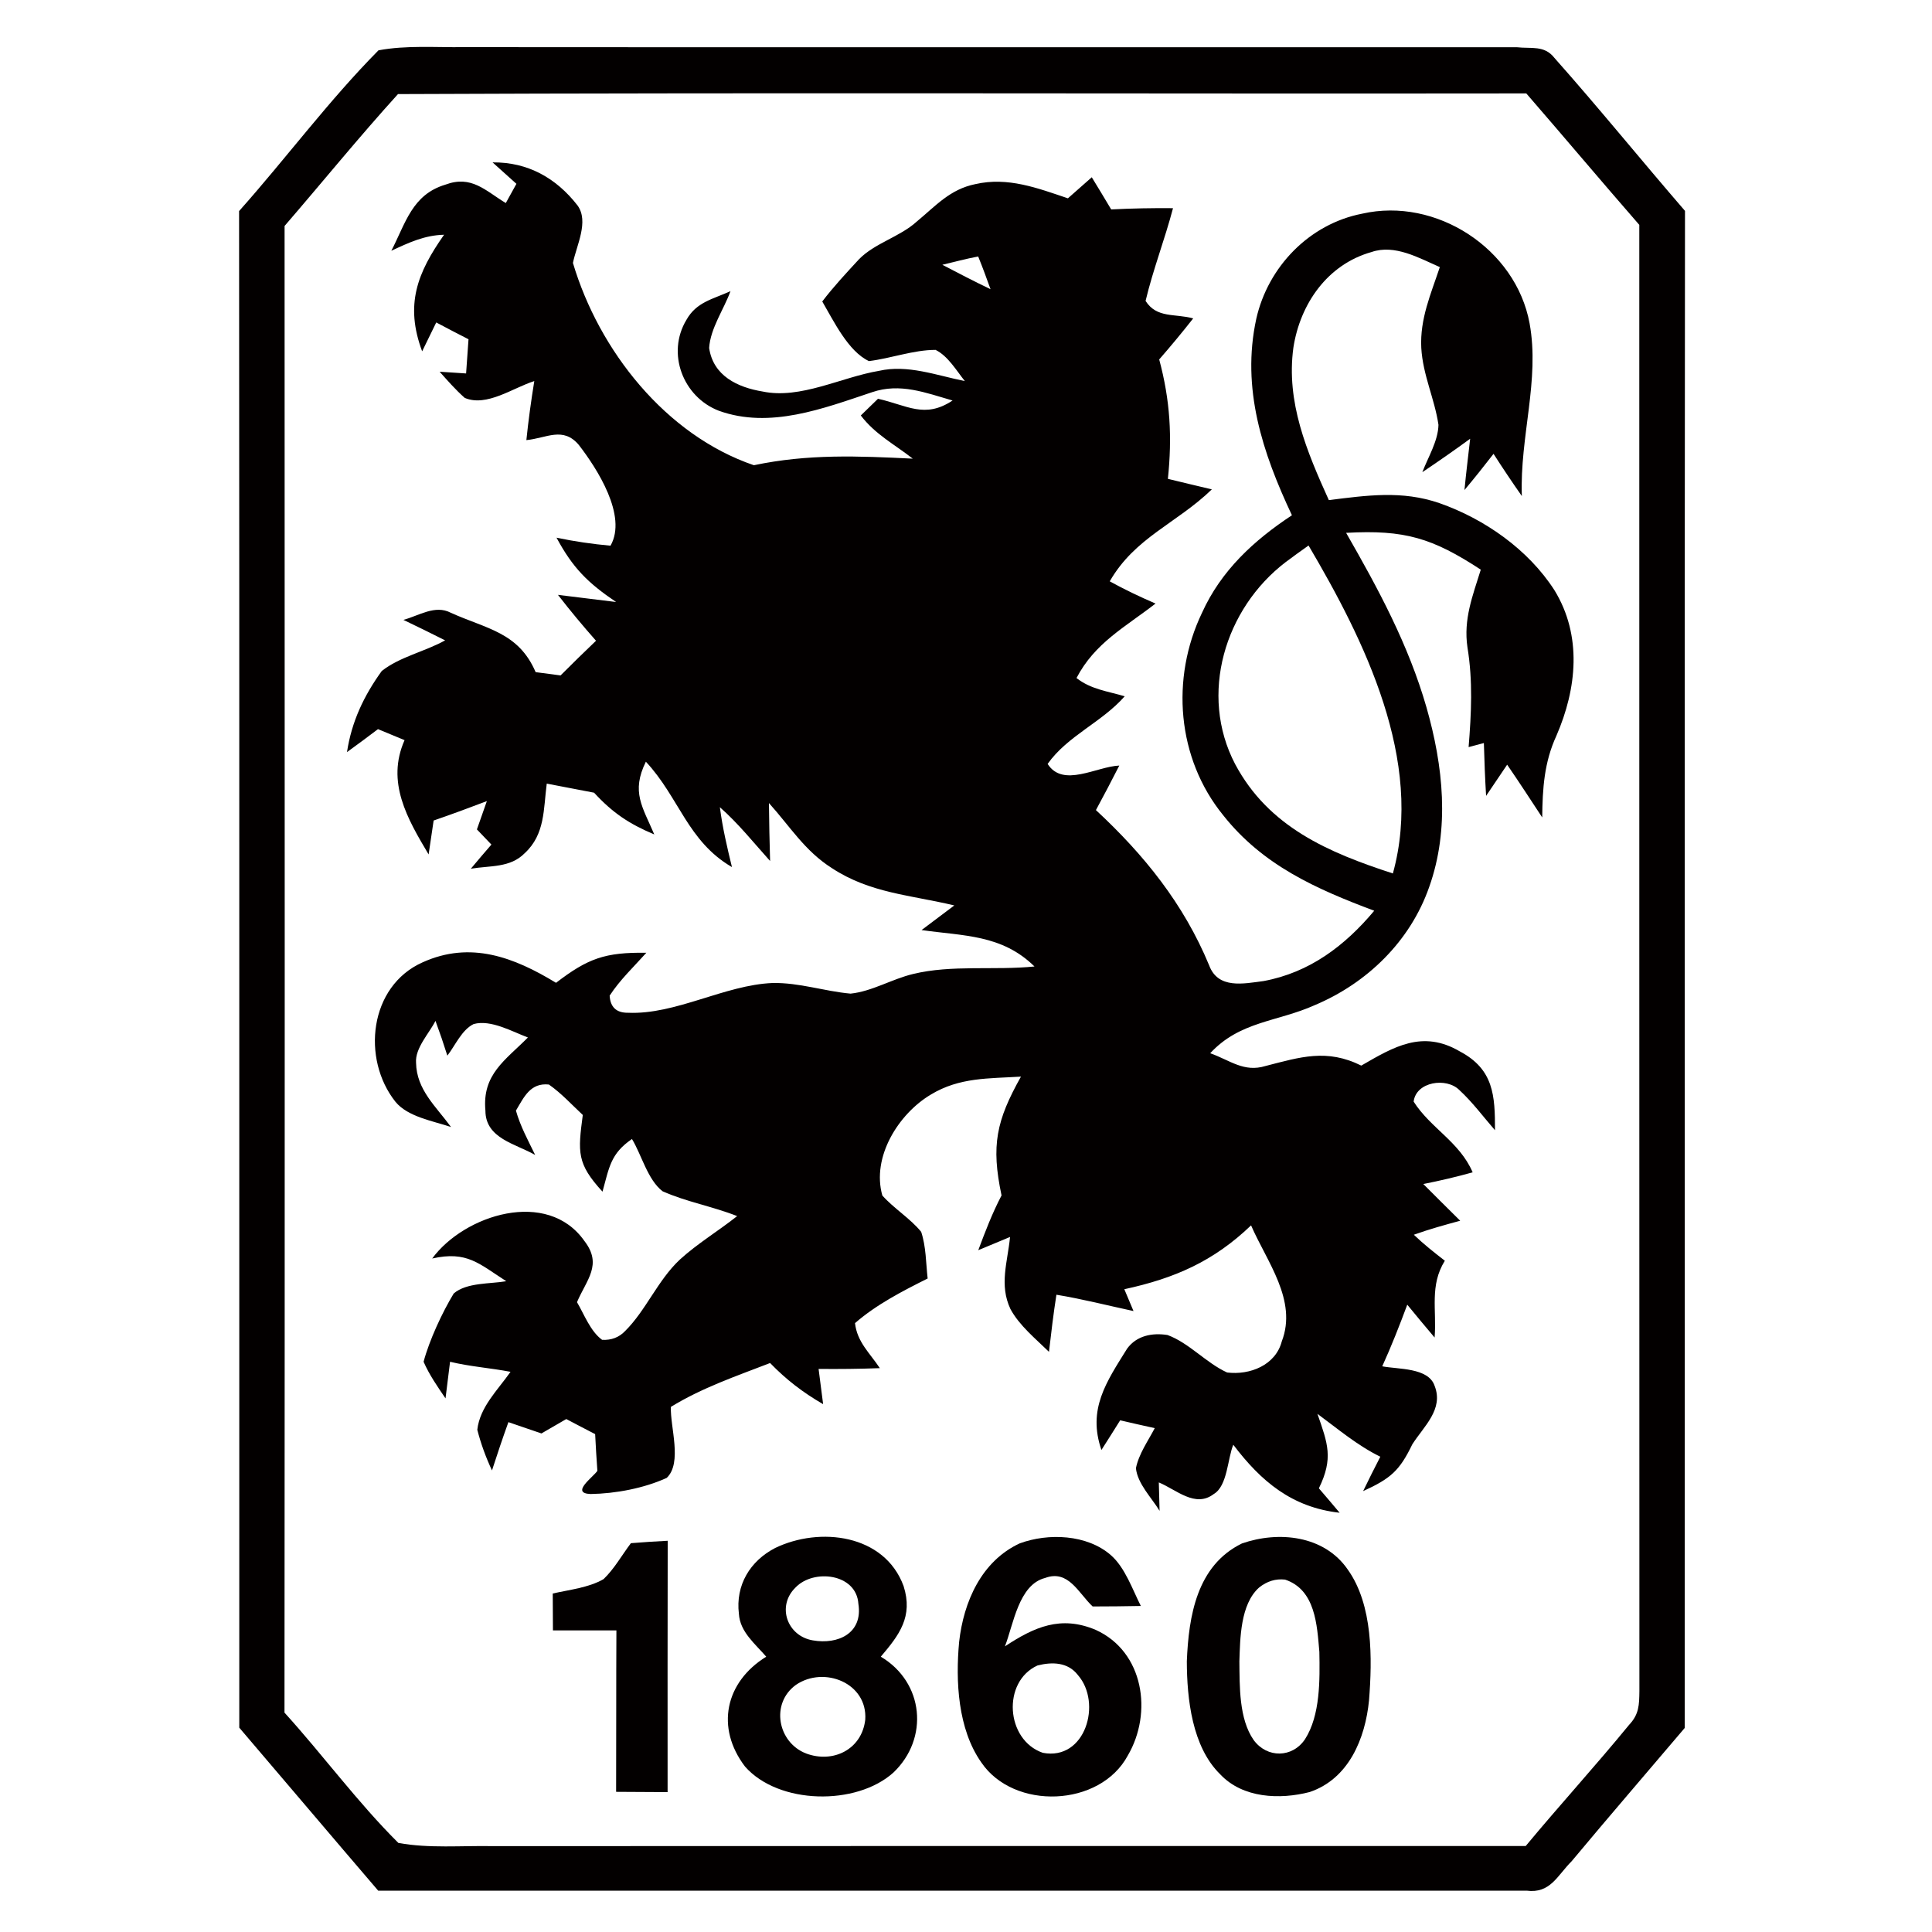 <?xml version="1.0" encoding="UTF-8" standalone="no"?>
<!DOCTYPE svg PUBLIC "-//W3C//DTD SVG 1.1//EN" "http://www.w3.org/Graphics/SVG/1.1/DTD/svg11.dtd">
<svg xmlns="http://www.w3.org/2000/svg" version="1.1" viewBox="0 0 200 200" width="200.0pt" height="200.0pt">
<path d="M 0.00 0.00 L 200.00 0.00 L 200.00 200.00 L 0.00 200.00 L 0.00 0.00 Z" fill="#ffffff" />
<path d="M 39.18 5.21 C 42.04 4.67 45.10 4.92 48.00 4.88 C 84.28 4.91 120.73 4.88 157.02 4.89 C 158.53 5.06 159.87 4.66 160.91 5.99 C 165.52 11.18 169.89 16.58 174.43 21.83 C 174.37 74.18 174.43 126.53 174.40 178.88 C 170.50 183.48 166.56 188.04 162.70 192.67 C 161.19 194.18 160.49 196.04 158.03 195.72 C 118.40 195.72 78.78 195.73 39.15 195.72 C 34.34 190.11 29.57 184.47 24.77 178.85 C 24.76 126.51 24.79 74.18 24.75 21.85 C 29.61 16.39 34.05 10.39 39.18 5.21 Z" fill="#030000" />
<path d="M 41.20 9.74 C 80.09 9.57 119.10 9.72 158.00 9.67 C 161.92 14.19 165.77 18.77 169.70 23.28 C 169.71 73.87 169.69 124.46 169.71 175.05 C 169.69 176.49 169.68 177.46 168.64 178.56 C 165.16 182.81 161.45 186.87 157.94 191.10 C 122.29 191.10 86.65 191.09 51.00 191.11 C 47.79 191.05 44.41 191.36 41.24 190.78 C 37.03 186.60 33.45 181.70 29.45 177.29 C 29.49 125.99 29.47 74.69 29.46 23.39 C 33.38 18.85 37.17 14.18 41.20 9.74 Z" fill="#ffffff" />
<path d="M 50.99 16.81 C 54.64 16.77 57.58 18.43 59.78 21.26 C 61.00 22.92 59.67 25.42 59.31 27.22 C 62.01 36.29 68.91 45.04 78.04 48.16 C 83.64 46.98 88.82 47.20 94.49 47.48 C 92.59 45.99 90.60 44.97 89.11 43.01 L 90.89 41.28 C 93.90 41.95 95.72 43.38 98.61 41.46 C 95.82 40.66 93.19 39.61 90.28 40.60 C 85.24 42.28 79.71 44.43 74.41 42.52 C 70.70 41.09 68.97 36.57 71.06 33.11 C 72.10 31.25 73.81 30.97 75.62 30.14 C 74.93 32.04 73.54 33.98 73.41 36.02 C 73.83 38.91 76.35 40.10 78.95 40.53 C 82.87 41.35 87.07 39.05 90.99 38.39 C 93.95 37.71 96.95 38.86 99.88 39.45 C 99.00 38.35 98.13 36.85 96.85 36.22 C 94.56 36.22 92.24 37.10 89.95 37.38 C 87.80 36.37 86.31 33.24 85.12 31.21 C 86.29 29.67 87.62 28.25 88.93 26.83 C 90.58 25.15 93.15 24.53 94.91 22.93 C 96.87 21.31 98.34 19.59 100.97 19.06 C 104.34 18.29 107.40 19.47 110.55 20.53 C 111.38 19.80 112.20 19.08 113.02 18.35 C 113.70 19.46 114.37 20.57 115.03 21.68 C 117.17 21.57 119.29 21.53 121.43 21.55 C 120.58 24.78 119.36 27.91 118.59 31.15 C 119.75 32.97 121.62 32.44 123.52 32.96 C 122.38 34.41 121.21 35.82 120.00 37.21 C 121.14 41.45 121.35 45.21 120.90 49.57 C 122.41 49.94 123.93 50.30 125.45 50.66 C 121.80 54.19 117.48 55.64 114.88 60.18 C 116.42 61.03 118.00 61.78 119.62 62.48 C 116.49 64.91 113.33 66.55 111.44 70.19 C 112.94 71.37 114.66 71.55 116.43 72.08 C 114.03 74.80 110.53 76.15 108.45 79.08 C 110.04 81.58 113.51 79.35 115.87 79.25 C 115.08 80.80 114.28 82.33 113.45 83.86 C 118.45 88.50 122.54 93.58 125.17 99.93 C 126.09 102.41 128.72 101.83 130.80 101.56 C 135.56 100.68 139.21 97.92 142.26 94.28 C 136.24 92.02 130.73 89.58 126.63 84.40 C 121.83 78.51 121.17 70.23 124.43 63.44 C 126.41 59.06 129.80 55.94 133.74 53.34 C 130.70 46.88 128.48 40.22 130.05 33.00 C 131.26 27.62 135.54 23.18 141.01 22.12 C 148.65 20.38 156.91 25.73 158.34 33.46 C 159.42 39.37 157.32 45.17 157.54 51.35 C 156.53 49.91 155.56 48.46 154.61 46.98 C 153.63 48.25 152.63 49.50 151.60 50.73 C 151.77 48.96 151.99 47.19 152.19 45.42 C 150.56 46.61 148.91 47.76 147.24 48.88 C 147.83 47.33 148.87 45.66 148.91 43.98 C 148.51 41.27 147.29 38.83 147.13 36.01 C 146.98 33.00 148.12 30.44 149.05 27.65 C 146.88 26.70 144.38 25.26 141.98 26.09 C 137.42 27.37 134.59 31.45 133.89 35.99 C 133.12 41.65 135.29 46.75 137.56 51.77 C 141.51 51.28 145.13 50.75 149.00 52.08 C 153.68 53.72 158.20 56.88 160.91 61.09 C 163.80 65.80 163.24 71.27 161.12 76.16 C 159.85 78.91 159.68 81.63 159.65 84.62 C 158.45 82.80 157.26 80.96 156.02 79.16 C 155.30 80.24 154.57 81.31 153.84 82.39 C 153.73 80.57 153.66 78.75 153.61 76.92 L 152.03 77.34 C 152.31 73.85 152.48 70.50 151.91 67.01 C 151.48 64.10 152.45 61.68 153.29 58.97 C 148.29 55.70 145.42 54.82 139.35 55.16 C 142.69 60.98 145.80 66.73 147.67 73.23 C 149.40 79.29 150.10 85.77 147.95 91.82 C 145.99 97.43 141.54 101.76 136.11 104.05 C 132.23 105.79 128.36 105.70 125.28 109.03 C 127.34 109.76 128.76 111.04 131.01 110.35 C 134.63 109.42 137.34 108.54 140.92 110.31 C 144.31 108.35 147.26 106.58 151.12 108.84 C 154.62 110.69 154.77 113.40 154.76 117.00 C 153.55 115.61 152.43 114.09 151.07 112.84 C 149.74 111.50 146.58 111.97 146.34 114.04 C 148.10 116.80 151.09 118.20 152.45 121.36 C 150.76 121.83 149.06 122.23 147.34 122.57 C 148.61 123.84 149.88 125.11 151.16 126.37 C 149.54 126.81 147.94 127.25 146.36 127.82 C 147.37 128.79 148.46 129.65 149.57 130.51 C 147.97 133.08 148.74 135.60 148.51 138.46 C 147.55 137.34 146.62 136.20 145.68 135.06 C 144.88 137.21 144.04 139.35 143.09 141.44 C 144.70 141.76 147.87 141.55 148.51 143.46 C 149.47 145.89 147.39 147.65 146.20 149.52 C 144.88 152.25 143.97 153.05 141.11 154.36 C 141.69 153.16 142.28 151.98 142.89 150.80 C 140.49 149.62 138.51 147.93 136.38 146.36 C 137.45 149.44 138.05 150.95 136.53 154.07 C 137.25 154.91 137.97 155.75 138.68 156.60 C 133.75 156.05 130.55 153.36 127.67 149.56 C 127.08 150.96 127.07 153.83 125.65 154.66 C 123.73 156.13 121.78 154.21 119.96 153.46 L 120.04 156.40 C 119.21 155.04 117.76 153.60 117.59 151.99 C 117.88 150.52 118.85 149.16 119.54 147.84 C 118.35 147.58 117.15 147.31 115.96 147.03 C 115.32 148.06 114.67 149.08 114.02 150.10 C 112.56 145.88 114.53 143.06 116.68 139.61 C 117.66 138.26 119.28 137.95 120.86 138.20 C 123.10 139.02 124.84 141.08 127.03 142.08 C 129.37 142.37 132.04 141.34 132.69 138.86 C 134.33 134.60 131.13 130.59 129.51 126.85 C 125.63 130.57 121.61 132.33 116.39 133.46 L 117.34 135.72 C 114.68 135.15 112.05 134.47 109.36 134.03 C 109.05 135.99 108.82 137.97 108.59 139.94 C 107.21 138.59 105.52 137.22 104.60 135.51 C 103.42 133.00 104.30 130.67 104.56 128.05 L 101.27 129.42 C 101.99 127.49 102.72 125.58 103.68 123.75 C 102.58 118.56 103.14 116.00 105.69 111.45 C 102.35 111.66 99.33 111.51 96.36 113.31 C 93.00 115.31 90.21 119.78 91.34 123.76 C 92.54 125.11 94.22 126.12 95.36 127.52 C 95.87 129.05 95.85 130.76 96.03 132.35 C 93.43 133.65 90.71 135.05 88.51 136.97 C 88.73 138.93 90.04 140.06 91.08 141.63 C 88.97 141.71 86.86 141.73 84.74 141.71 L 85.21 145.36 C 83.11 144.14 81.41 142.84 79.72 141.10 C 76.20 142.46 72.68 143.66 69.45 145.64 C 69.36 147.70 70.66 151.42 69.02 152.99 C 66.68 154.06 63.73 154.62 61.14 154.66 C 59.00 154.58 61.42 152.90 61.84 152.26 C 61.75 150.99 61.67 149.73 61.61 148.46 C 60.61 147.95 59.62 147.42 58.62 146.90 C 57.77 147.40 56.91 147.90 56.05 148.39 C 54.91 148.00 53.77 147.61 52.63 147.22 C 52.03 148.88 51.47 150.55 50.93 152.22 C 50.29 150.85 49.78 149.45 49.41 148.01 C 49.67 145.65 51.55 143.87 52.85 142.01 C 50.77 141.61 48.66 141.47 46.59 140.97 C 46.44 142.24 46.28 143.50 46.12 144.76 C 45.29 143.54 44.45 142.34 43.85 140.97 C 44.43 138.77 45.78 135.86 46.97 133.90 C 48.30 132.75 50.76 132.92 52.41 132.63 C 49.57 130.81 48.35 129.47 44.74 130.28 C 48.07 125.75 56.67 123.01 60.50 128.47 C 62.39 130.92 60.72 132.47 59.73 134.80 C 60.48 136.07 61.11 137.81 62.33 138.70 C 63.28 138.75 64.08 138.45 64.71 137.79 C 66.87 135.65 68.09 132.53 70.38 130.39 C 72.21 128.72 74.37 127.43 76.31 125.89 C 73.79 124.89 71.06 124.42 68.59 123.32 C 67.04 122.13 66.41 119.53 65.42 117.91 C 63.20 119.43 63.07 120.84 62.37 123.36 C 59.70 120.45 59.82 119.29 60.33 115.42 C 59.19 114.36 58.10 113.16 56.82 112.27 C 54.91 112.07 54.25 113.55 53.41 114.97 C 53.86 116.58 54.67 118.06 55.40 119.56 C 53.38 118.40 50.25 117.86 50.25 114.97 C 49.90 111.21 52.31 109.76 54.65 107.40 C 53.00 106.78 50.80 105.52 49.03 106.01 C 47.80 106.61 47.13 108.22 46.31 109.28 C 45.93 108.07 45.52 106.87 45.08 105.68 C 44.44 106.96 42.95 108.50 43.07 110.02 C 43.12 112.82 45.14 114.54 46.69 116.67 C 44.84 116.04 42.23 115.63 40.94 114.06 C 37.41 109.62 38.21 102.08 43.75 99.62 C 48.72 97.37 53.22 99.10 57.56 101.74 C 60.86 99.21 62.63 98.57 66.91 98.63 C 65.63 100.06 64.16 101.45 63.11 103.07 C 63.18 104.26 63.81 104.85 65.00 104.84 C 69.95 105.06 75.01 101.96 79.98 101.76 C 82.76 101.71 85.30 102.61 88.05 102.86 C 90.27 102.63 92.33 101.35 94.51 100.83 C 98.51 99.85 102.97 100.47 107.09 100.05 C 103.72 96.74 99.78 96.90 95.40 96.28 C 96.53 95.43 97.66 94.58 98.79 93.73 C 94.28 92.65 90.08 92.47 86.12 89.87 C 83.30 88.08 81.79 85.56 79.60 83.13 C 79.62 85.13 79.66 87.13 79.72 89.13 C 78.01 87.23 76.44 85.25 74.52 83.56 C 74.79 85.66 75.27 87.70 75.77 89.76 C 71.17 87.08 70.31 82.55 66.86 78.85 C 65.31 81.99 66.52 83.53 67.73 86.38 C 65.13 85.29 63.41 84.14 61.50 82.06 C 59.87 81.75 58.23 81.44 56.60 81.12 C 56.25 83.77 56.44 86.36 54.32 88.32 C 52.81 89.86 50.73 89.59 48.74 89.93 C 49.44 89.09 50.15 88.26 50.87 87.43 C 50.37 86.91 49.87 86.39 49.37 85.86 C 49.71 84.88 50.06 83.91 50.40 82.93 C 48.57 83.63 46.74 84.30 44.89 84.94 C 44.72 86.11 44.55 87.28 44.37 88.45 C 42.16 84.74 39.96 80.96 41.88 76.62 C 40.96 76.24 40.05 75.86 39.13 75.48 C 38.07 76.28 37.00 77.08 35.92 77.86 C 36.40 74.70 37.66 72.04 39.52 69.46 C 41.38 67.99 44.00 67.45 46.08 66.29 C 44.65 65.57 43.21 64.86 41.76 64.17 C 43.38 63.73 45.04 62.58 46.66 63.43 C 50.37 65.11 53.67 65.44 55.45 69.58 C 56.31 69.69 57.17 69.81 58.03 69.92 C 59.24 68.71 60.46 67.51 61.70 66.33 C 60.33 64.78 59.02 63.21 57.76 61.58 C 59.77 61.83 61.77 62.08 63.78 62.32 C 60.84 60.33 59.30 58.80 57.61 55.66 C 59.46 56.05 61.32 56.32 63.20 56.49 C 64.96 53.40 61.82 48.52 59.92 46.06 C 58.28 44.12 56.58 45.36 54.49 45.56 C 54.70 43.51 54.98 41.48 55.31 39.45 C 53.13 40.13 50.38 42.16 48.11 41.19 C 47.17 40.36 46.35 39.42 45.51 38.48 L 48.25 38.66 C 48.33 37.48 48.42 36.30 48.50 35.12 C 47.38 34.55 46.27 33.97 45.16 33.38 C 44.67 34.38 44.18 35.37 43.70 36.37 C 41.90 31.54 43.19 28.26 45.97 24.30 C 43.94 24.35 42.31 25.12 40.51 25.96 C 41.99 23.11 42.65 20.16 46.09 19.12 C 48.81 18.10 50.23 19.73 52.36 21.02 C 52.72 20.36 53.09 19.70 53.46 19.03 C 52.63 18.29 51.81 17.55 50.99 16.81 Z" fill="#030000" />
<path d="M 101.26 26.55 C 101.72 27.67 102.13 28.81 102.54 29.94 C 100.86 29.13 99.20 28.28 97.55 27.41 C 98.79 27.11 100.00 26.79 101.26 26.55 Z" fill="#ffffff" />
<path d="M 135.46 56.47 C 141.26 66.31 147.42 78.75 144.19 90.42 C 137.52 88.25 131.33 85.62 127.86 79.10 C 124.09 71.89 126.79 63.00 133.09 58.19 C 133.87 57.61 134.66 57.03 135.46 56.47 Z" fill="#ffffff" />
<path d="M 93.54 164.19 C 94.54 167.35 93.10 169.24 91.18 171.50 C 95.66 174.16 96.19 179.97 92.48 183.50 C 88.64 186.95 80.61 186.82 77.13 182.88 C 74.06 178.86 75.06 174.13 79.32 171.50 C 78.18 170.17 76.60 168.94 76.49 167.06 C 76.13 164.09 77.65 161.59 80.24 160.25 C 84.85 158.02 91.56 158.81 93.54 164.19 Z" fill="#030000" />
<path d="M 105.56 159.77 C 108.51 158.68 112.54 158.83 115.01 161.00 C 116.48 162.30 117.23 164.54 118.10 166.25 C 116.44 166.28 114.78 166.30 113.11 166.30 C 111.64 164.92 110.60 162.45 108.19 163.35 C 105.45 164.04 104.91 168.17 104.03 170.43 C 107.06 168.43 109.81 167.19 113.44 168.73 C 118.41 170.99 119.34 177.31 116.75 181.73 C 113.87 187.09 104.95 187.42 101.58 182.44 C 99.15 178.98 98.91 174.03 99.29 169.96 C 99.75 165.83 101.59 161.61 105.56 159.77 Z" fill="#030000" />
<path d="M 128.56 159.78 C 132.35 158.46 137.08 158.93 139.52 162.48 C 142.14 166.15 142.06 171.73 141.72 176.03 C 141.33 179.97 139.63 184.14 135.58 185.51 C 132.49 186.31 128.65 186.16 126.32 183.68 C 123.40 180.83 122.87 175.85 122.86 171.98 C 123.05 167.30 123.89 162.06 128.56 159.78 Z" fill="#030000" />
<path d="M 65.31 159.75 C 66.58 159.65 67.85 159.56 69.12 159.50 C 69.10 168.17 69.11 176.84 69.11 185.52 C 67.33 185.51 65.56 185.50 63.78 185.49 C 63.80 179.92 63.78 174.35 63.81 168.78 C 61.62 168.78 59.43 168.78 57.24 168.78 C 57.23 167.51 57.23 166.23 57.22 164.96 C 58.92 164.57 60.95 164.36 62.48 163.47 C 63.59 162.41 64.38 160.98 65.31 159.75 Z" fill="#030000" />
<path d="M 82.35 164.34 C 84.21 162.38 88.66 162.88 88.86 166.03 C 89.34 169.07 86.76 170.27 84.14 169.81 C 81.48 169.36 80.38 166.26 82.35 164.34 Z" fill="#ffffff" />
<path d="M 130.33 164.35 C 131.16 163.68 132.06 163.41 133.03 163.52 C 136.18 164.57 136.34 168.23 136.58 171.01 C 136.63 173.88 136.69 177.56 135.09 180.05 C 133.78 181.99 131.17 182.02 129.78 180.13 C 128.25 177.94 128.33 174.56 128.30 171.99 C 128.38 169.60 128.40 166.09 130.33 164.35 Z" fill="#ffffff" />
<path d="M 107.40 172.41 C 108.92 172.02 110.56 172.06 111.59 173.41 C 114.10 176.28 112.37 182.30 107.95 181.45 C 104.10 180.12 103.72 174.08 107.40 172.41 Z" fill="#ffffff" />
<path d="M 82.39 174.42 C 85.29 172.43 89.83 174.21 89.57 178.03 C 89.21 181.11 86.24 182.56 83.45 181.52 C 80.50 180.38 79.74 176.34 82.39 174.42 Z" fill="#ffffff" />
</svg>